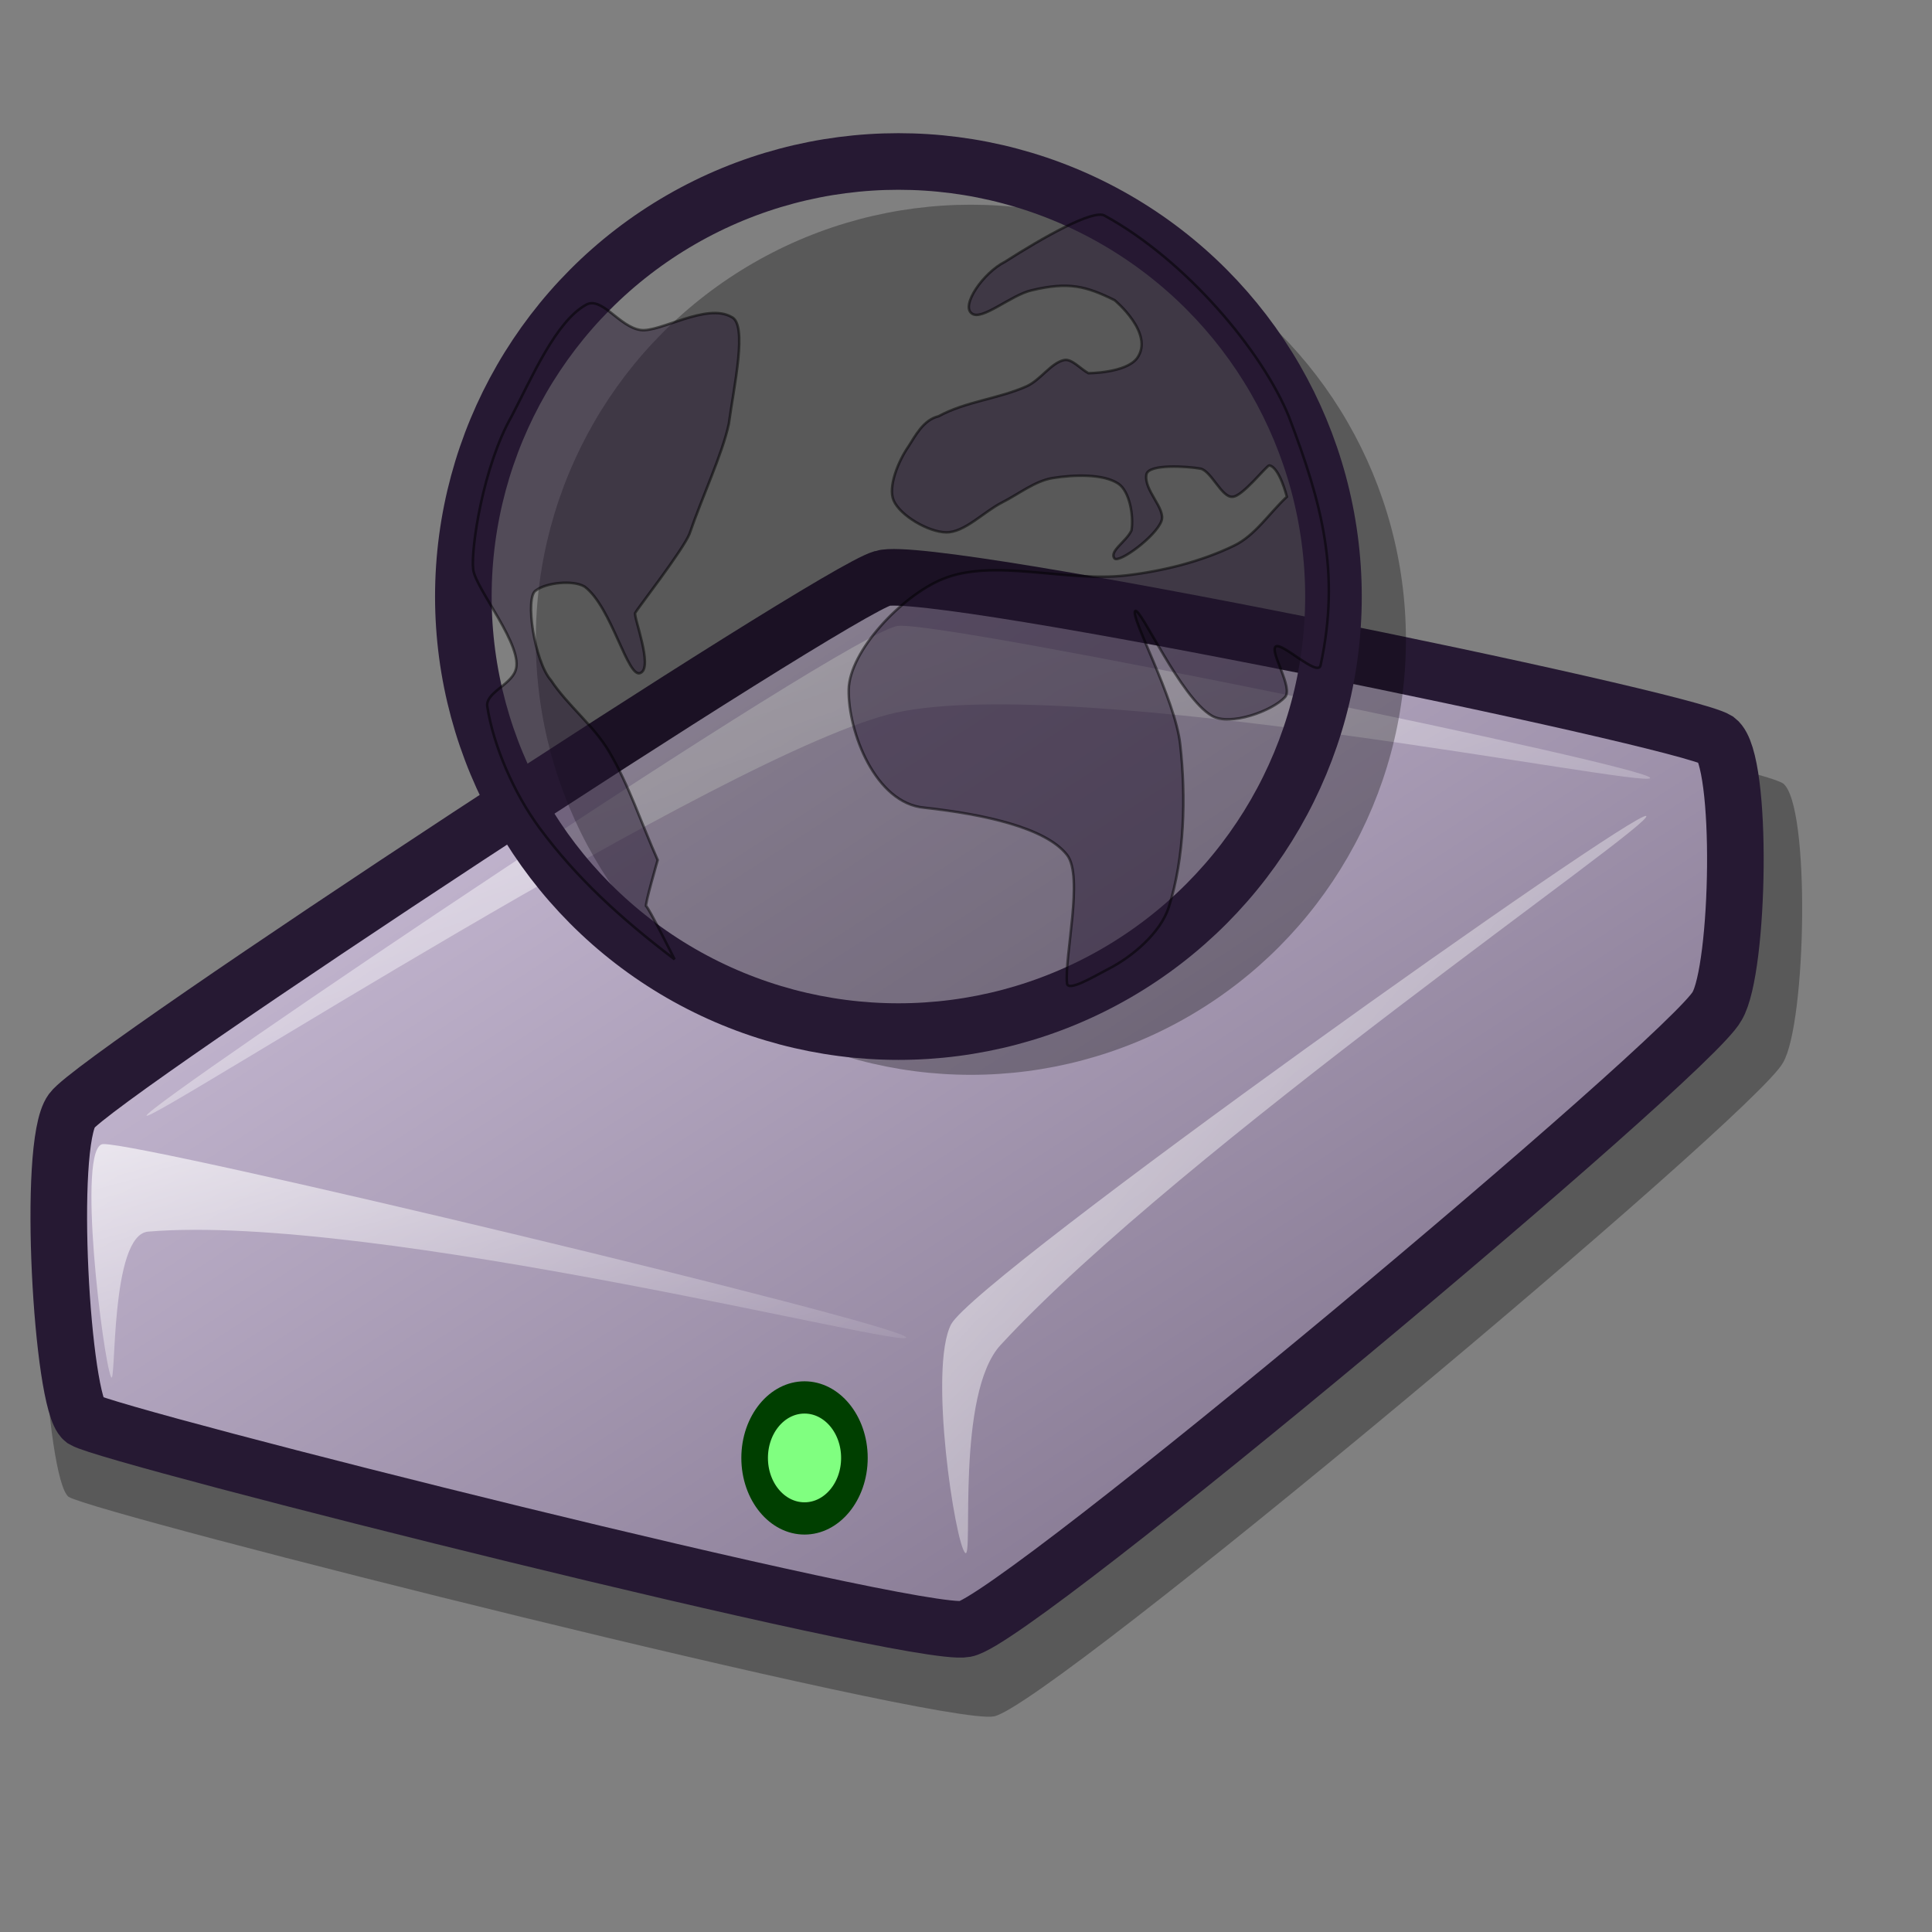 <?xml version="1.0" encoding="UTF-8" standalone="no"?>
<!DOCTYPE svg PUBLIC "-//W3C//DTD SVG 20010904//EN"
"http://www.w3.org/TR/2001/REC-SVG-20010904/DTD/svg10.dtd">
<!-- Created with Inkscape (http://www.inkscape.org/) -->
<svg
   version="1.0"
   x="0"
   y="0"
   width="48pt"
   height="48pt"
   id="svg1"
   sodipodi:version="0.32"
   inkscape:version="0.37"
   sodipodi:docname="gnome-fs-network.svg"
   sodipodi:docbase="/usr/share/icons/Lila/scalable/filesystems"
   xmlns="http://www.w3.org/2000/svg"
   xmlns:inkscape="http://www.inkscape.org/namespaces/inkscape"
   xmlns:sodipodi="http://sodipodi.sourceforge.net/DTD/sodipodi-0.dtd"
   xmlns:xlink="http://www.w3.org/1999/xlink">
  <rect width="100%" height="100%" fill="#808080" stroke="none"/>
  <sodipodi:namedview
     id="base"
     inkscape:zoom="6.99187184"
     inkscape:cx="26.6988378"
     inkscape:cy="22.4514457"
     inkscape:window-width="501"
     inkscape:window-height="533"
     inkscape:window-x="342"
     inkscape:window-y="287" />
  <defs
     id="defs3">
    <linearGradient
       id="linearGradient570">
      <stop
         style="stop-color:#ffffff;stop-opacity:1;"
         offset="0"
         id="stop571" />
      <stop
         style="stop-color:#ffffff;stop-opacity:0;"
         offset="1"
         id="stop572" />
    </linearGradient>
    <linearGradient
       id="linearGradient563">
      <stop
         style="stop-color:#d9cce6;stop-opacity:1;"
         offset="0"
         id="stop564" />
      <stop
         style="stop-color:#73667f;stop-opacity:1;"
         offset="1"
         id="stop565" />
    </linearGradient>
    <linearGradient
       x1="0.01"
       y1="0.016"
       x2="0.985"
       y2="0.977"
       id="linearGradient566"
       xlink:href="#linearGradient563" />
    <linearGradient
       x1="0.007"
       y1="-0.03"
       x2="0.985"
       y2="1.045"
       id="linearGradient569"
       xlink:href="#linearGradient570" />
    <linearGradient
       x1="0.007"
       y1="0.013"
       x2="0.978"
       y2="0.974"
       id="linearGradient573"
       xlink:href="#linearGradient570" />
    <linearGradient
       x1="0.007"
       y1="0.047"
       x2="1.02"
       y2="0.984"
       id="linearGradient575"
       xlink:href="#linearGradient570" />
    <linearGradient
       id="linearGradient578"
       xlink:href="#linearGradient570" />
  </defs>
  <path
     d="M 2.272 49.585 C 3.237 50.17 31.152 57.199 32.925 56.857 C 34.72 56.536 58.149 36.926 59.063 35.205 C 59.839 33.91 59.981 26.648 59.063 25.949 C 57.859 25.198 31.754 19.808 30.052 20.33 C 28.295 20.826 2.766 37.588 1.861 38.841 C 0.993 40.023 1.519 48.999 2.272 49.585 z "
     style="font-size:12;opacity:0.303;fill-rule:evenodd;stroke-width:12.5;"
     id="path776" />
  <path
     d="M 2.767 47.033 C 3.687 47.59 30.285 54.288 31.975 53.962 C 33.685 53.657 56.009 34.971 56.88 33.331 C 57.62 32.097 57.755 25.178 56.88 24.512 C 55.733 23.796 30.859 18.661 29.237 19.158 C 27.563 19.63 3.239 35.602 2.376 36.796 C 1.549 37.922 2.05 46.475 2.767 47.033 z "
     style="font-size:12;fill:url(#linearGradient566);fill-rule:evenodd;stroke:#261933;stroke-width:1.875;stroke-dasharray:none;"
     id="path679" />
  <path
     d="M 3.68 45.616 C 3.42 45.082 2.52 37.924 3.419 37.899 C 4.796 37.856 29.795 43.842 30.019 44.302 C 30.23 44.734 12.416 40.17 4.908 40.799 C 3.636 40.905 3.855 45.975 3.68 45.616 z "
     style="font-size:12;opacity:0.7;fill:url(#linearGradient569);fill-rule:evenodd;stroke:none;stroke-width:0.107pt;"
     id="path680" />
  <path
     d="M 4.854 36.954 C 4.898 36.579 28.16 20.878 29.759 20.732 C 31.413 20.594 54.707 25.405 54.664 25.772 C 54.62 26.14 35.719 22.298 29.682 23.606 C 24.187 24.824 4.811 37.314 4.854 36.954 z "
     style="font-size:12;opacity:0.7;fill:url(#linearGradient573);fill-rule:evenodd;stroke:none;stroke-width:0.107pt;"
     id="path682" />
  <path
     d="M 31.975 51.443 C 31.644 51.157 30.749 45.328 31.508 43.867 C 32.392 42.259 54.224 26.765 54.533 27.032 C 54.832 27.29 39.167 38.039 33.149 44.551 C 31.648 46.176 32.253 51.682 31.975 51.443 z "
     style="font-size:12;opacity:0.7;fill:url(#linearGradient575);fill-rule:evenodd;stroke:none;stroke-width:0.107pt;"
     id="path683" />
  <ellipse
     cx="410.205"
     cy="422.409"
     rx="11.72"
     ry="11.72"
     transform="matrix(0.141,0,0,0.171,-31.188,-23.936)"
     style="font-size:12;fill:#80ff80;fill-rule:evenodd;stroke:#003f00;stroke-width:6.25;stroke-linecap:round;stroke-linejoin:round;"
     id="path722" />
  <ellipse
     cx="286.926"
     cy="278.07"
     rx="278.199"
     ry="278.199"
     transform="matrix(5.180418e-2,0,0,5.180418e-2,17.297,6.788)"
     style="font-size:12;opacity:0.303;fill-rule:evenodd;stroke-width:13.254;"
     id="path1023" />
  <ellipse
     cx="286.926"
     cy="278.07"
     rx="278.199"
     ry="278.199"
     transform="matrix(5.180418e-2,0,0,5.180418e-2,14.897,5.356)"
     style="font-size:12;fill:url(#linearGradient566);fill-rule:evenodd;stroke:#261933;stroke-width:36.194;stroke-opacity:1;stroke-dasharray:none;"
     id="path983" />
  <path
     d="M 19.413 10.096 C 19.938 9.805 20.515 10.834 21.225 10.932 C 21.859 11.02 23.401 10.024 24.229 10.498 C 24.778 10.733 24.311 12.8 24.144 14.037 C 23.934 15.03 23.262 16.453 22.841 17.684 C 22.623 18.224 21.104 20.178 21.042 20.302 C 20.98 20.426 21.637 22.083 21.228 22.287 C 20.802 22.54 20.276 20.115 19.368 19.434 C 18.976 19.199 18.072 19.308 17.755 19.558 C 17.377 19.763 17.702 21.908 18.251 22.535 C 18.813 23.379 19.661 24.028 20.174 24.893 C 20.839 26.013 21.249 27.291 21.787 28.49 C 21.787 28.49 21.343 30.021 21.405 30.021 C 21.467 30.021 22.345 31.778 22.345 31.778 C 20.543 30.409 19.092 29.073 17.879 27.436 C 17.024 26.282 16.342 24.698 16.142 23.404 C 16.073 22.961 16.901 22.696 17.072 22.225 C 17.386 21.441 15.741 19.495 15.675 18.859 C 15.593 18.175 16.007 15.436 16.948 13.789 C 17.622 12.503 18.408 10.653 19.413 10.096 z "
     style="font-size:12;opacity:0.504;fill:#261933;fill-rule:evenodd;stroke:#000000;stroke-width:0.063pt;"
     id="path565" />
  <path
     d="M 30.099 14.782 C 29.764 15.263 29.405 16.125 29.603 16.58 C 29.818 17.076 30.751 17.625 31.34 17.635 C 31.95 17.645 32.574 16.961 33.201 16.642 C 33.753 16.362 34.285 15.931 34.875 15.836 C 35.567 15.724 36.547 15.689 37.046 16.022 C 37.416 16.268 37.562 17.085 37.481 17.573 C 37.307 17.945 36.727 18.265 36.922 18.503 C 37.093 18.648 38.28 17.774 38.473 17.263 C 38.632 16.844 37.88 16.246 37.977 15.712 C 38.055 15.359 39.344 15.448 39.776 15.526 C 40.132 15.613 40.478 16.496 40.83 16.456 C 41.154 16.456 41.961 15.413 42.048 15.418 C 42.385 15.474 42.629 16.456 42.629 16.456 C 42.05 16.994 41.583 17.732 40.892 18.069 C 39.805 18.6 38.521 18.92 37.295 19.062 C 35.296 19.292 32.926 18.481 31.216 19.186 C 29.866 19.742 28.134 21.574 28.114 22.846 C 28.092 24.241 28.998 26.613 30.621 26.756 C 32.586 26.973 34.64 27.415 35.348 28.321 C 35.901 29.028 35.257 31.694 35.346 32.575 C 35.379 32.867 36.23 32.35 36.736 32.088 C 37.512 31.688 38.45 30.898 38.721 30.041 C 39.236 28.416 39.294 26.401 39.094 24.644 C 38.922 23.134 37.422 20.401 37.605 20.24 C 37.774 20.091 39.101 23.112 40.148 23.714 C 40.755 24.063 42.149 23.548 42.567 23.094 C 42.852 22.784 42.055 21.599 42.257 21.419 C 42.448 21.248 43.662 22.446 43.746 22.039 C 44.411 18.949 43.786 16.667 42.698 13.805 C 41.807 11.621 39.283 8.615 36.588 7.141 C 36.209 6.932 34.564 7.858 33.295 8.67 C 32.572 9.032 31.82 10.123 32.192 10.384 C 32.519 10.643 33.49 9.771 34.177 9.616 C 35.409 9.322 35.981 9.481 36.922 9.943 C 36.922 9.943 38.256 11.047 37.667 11.866 C 37.292 12.362 36.054 12.362 36.054 12.362 C 35.785 12.218 35.505 11.873 35.248 11.928 C 34.822 12.018 34.464 12.592 34.007 12.797 C 33.078 13.212 31.993 13.297 31.091 13.789 C 30.582 13.907 30.308 14.464 30.099 14.782 z "
     style="font-size:12;opacity:0.5;fill:#261933;fill-rule:evenodd;stroke:#000000;stroke-width:0.063pt;"
     id="path566" />
  <path
     d="M 19.024 27.068 C 18.841 26.52 11.917 14.118 25.079 7.762 C 31.046 4.853 39.862 10.246 40.843 13.474 C 40.994 13.962 34.879 6.992 26.164 10.847 C 14.818 15.833 19.184 27.548 19.024 27.068 z "
     style="font-size:12;opacity:0.7;fill:url(#linearGradient569);fill-rule:evenodd;stroke:none;stroke-width:0.1pt;"
     id="path984" />
</svg>
